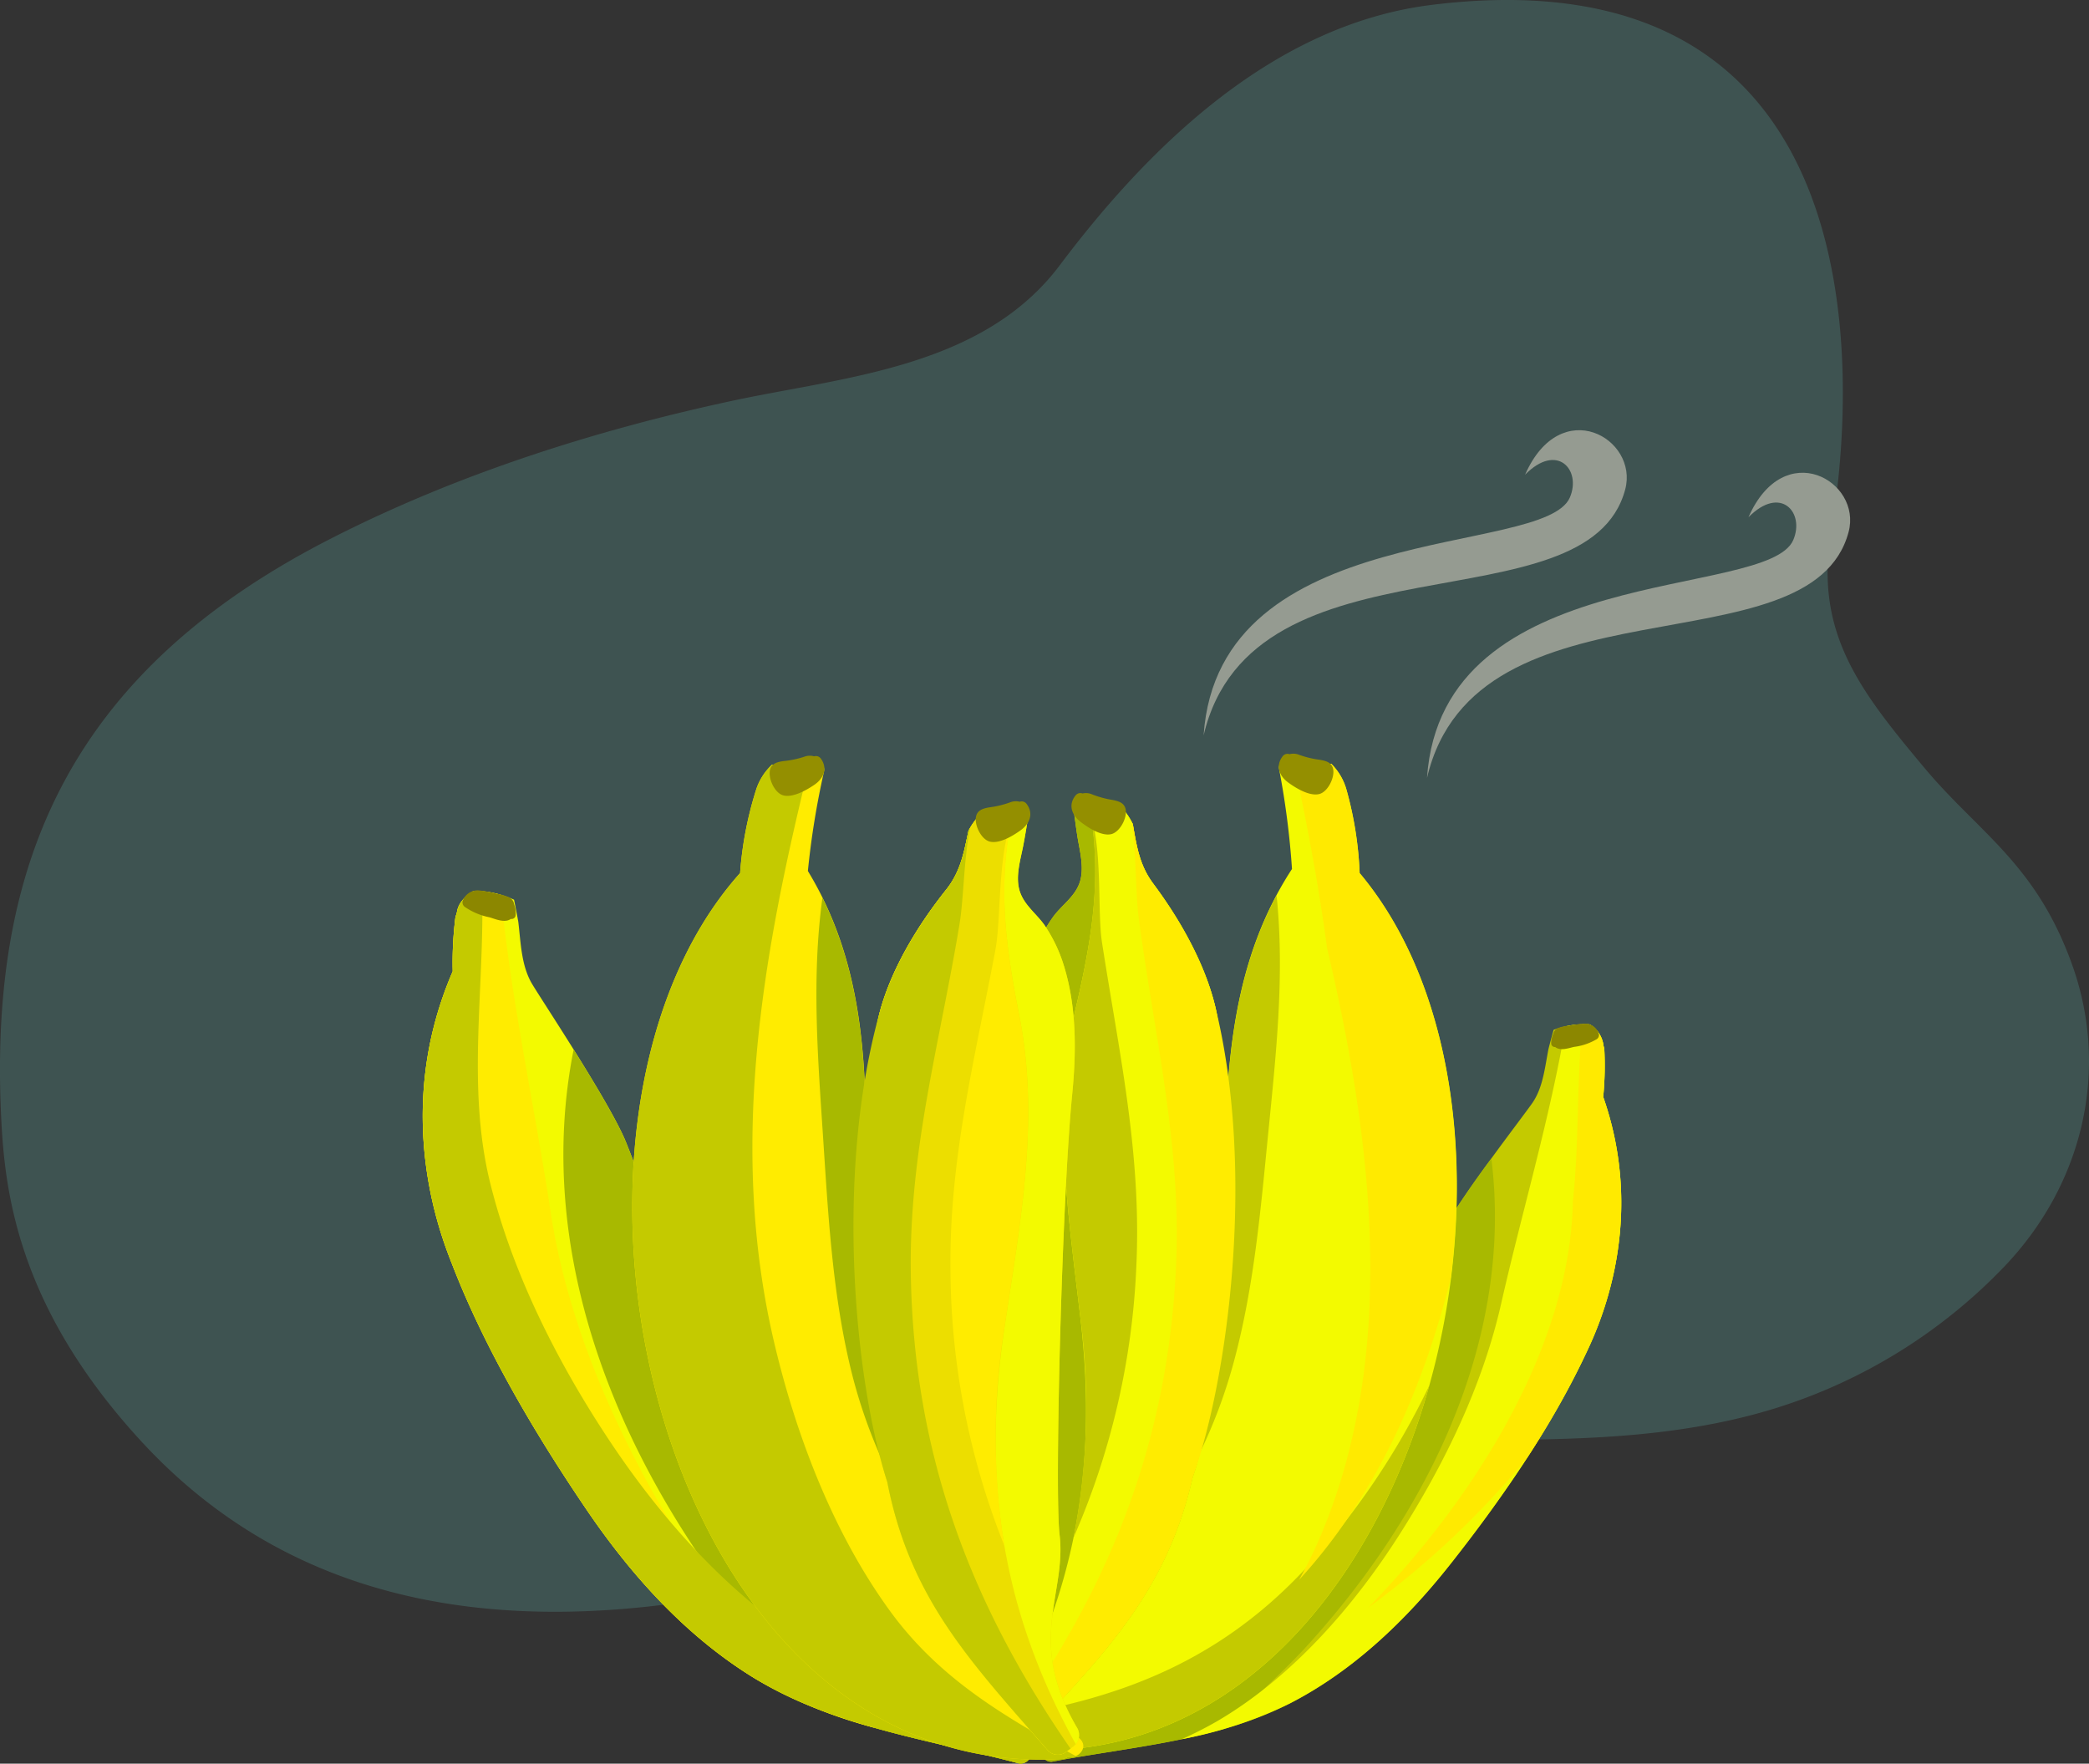 <svg xmlns="http://www.w3.org/2000/svg" width="376.074" height="317.501" viewBox="0 0 376.074 317.501">
  <rect x="0" y="0" width="376.074" height="317.501" fill="#333333" stroke="none"/>
  <g id="Grupo_2684" data-name="Grupo 2684" transform="translate(-236.442 -1567.234)">
    <path id="Trazado_9643" data-name="Trazado 9643" d="M609.462,1740.854c-6.507-18.141-16.753-23.661-26.5-35.3-11.9-14.211-19.932-24.542-16.842-42.821,5.051-29.871,7.213-104.366-71.864-94.629-28.344,3.49-50.742,25.21-67.035,46.892-13.865,18.448-38.805,20.075-58.881,24.376-24.664,5.285-49.79,13.268-72.61,24.964-47,24.089-61.036,58.717-59.12,103.025.579,13.385,2.474,34.47,25.087,59.144,30.52,33.3,74.87,37.76,128.25,22.467,12.219-3.5,23.768-8.991,35.787-13.125a168.855,168.855,0,0,1,38.623-8.387c30.659-2.964,62.438,2.4,91.848-6.757a96.915,96.915,0,0,0,41.08-25.476C611.333,1780.516,616.33,1760,609.462,1740.854Z" transform="translate(0 0)" fill="#69cfc5" opacity="0.21"/>
    <g id="Grupo_2681" data-name="Grupo 2681" transform="translate(312.542 1702.914)">
      <g id="Grupo_2679" data-name="Grupo 2679" transform="translate(109.607 48.616)">
        <path id="Trazado_9644" data-name="Trazado 9644" d="M377.1,1833.858c.464-.122.93-.258,1.395-.388a1.707,1.707,0,0,1,.853-.236,109.869,109.869,0,0,0,11.334-3.974c2.391-6.509,6.3-12.029,11.987-15.579,8.98-5.6,16.639-11.106,22.383-19.848,7.226-11,22.62-45.894,24.85-50.089,3.474-6.536,15.086-21.489,16.526-23.616,1.873-2.765,2.2-6.287,2.85-9.629q.442-1.74.934-3.469a15.906,15.906,0,0,1,4.714-.99c.472-.019,1.1-.025,1.775.011a5.125,5.125,0,0,1,2.437,3.5,3.479,3.479,0,0,0,.186.808,58.3,58.3,0,0,1-.19,8.738c8.24,23.572-1.566,42.94-3.373,46.754-6.207,13.1-15.28,26.154-24.237,37.479-7.9,9.987-17.383,19.086-28.772,24.942-13.159,6.766-28.57,7.777-42.873,10.509a1.661,1.661,0,0,1-1.786-1.492l-.1-.814c-.1.009-.19.028-.286.036C376.222,1836.656,375.569,1834.263,377.1,1833.858Z" transform="translate(-376.225 -1705.932)" fill="#c4ca00"/>
        <path id="Trazado_9645" data-name="Trazado 9645" d="M377.1,1827.881c.464-.122.93-.258,1.395-.388a1.707,1.707,0,0,1,.853-.236,109.869,109.869,0,0,0,11.334-3.974c2.391-6.509,6.3-12.029,11.987-15.58,8.98-5.6,16.639-11.105,22.383-19.847,7.226-11,22.618-45.894,24.849-50.09A142.344,142.344,0,0,1,459,1724.218c4.007,32.217-11.091,63.545-33.342,87.9-4.193,4.589-9.781,9.482-14.85,14.792-10.065,2.876-20.77,3.959-30.922,5.9a1.661,1.661,0,0,1-1.786-1.492l-.1-.814c-.1.009-.19.028-.286.036C376.222,1830.679,375.569,1828.286,377.1,1827.881Z" transform="translate(-376.225 -1699.955)" fill="#a8b900"/>
        <path id="Trazado_9646" data-name="Trazado 9646" d="M402.9,1831.516c13.4-7.821,24.546-20.57,32.815-33.534,8.141-12.766,15.006-26.844,18.37-41.689,3.744-16.523,8.742-33.2,11.586-49.883a13.6,13.6,0,0,1,2.576-.369c.472-.019,1.1-.025,1.775.011a5.125,5.125,0,0,1,2.437,3.5,3.479,3.479,0,0,0,.186.808,58.3,58.3,0,0,1-.19,8.738c8.24,23.572-1.566,42.94-3.373,46.754-6.207,13.1-15.28,26.154-24.237,37.479-7.9,9.987-17.383,19.086-28.772,24.942a76.242,76.242,0,0,1-19.492,6.453A69.1,69.1,0,0,0,402.9,1831.516Z" transform="translate(-369.539 -1705.932)" fill="#f3fa00"/>
        <path id="Trazado_9647" data-name="Trazado 9647" d="M464.155,1719.1a58.3,58.3,0,0,0,.19-8.738,3.4,3.4,0,0,1-.186-.808,5.125,5.125,0,0,0-2.437-3.5c-.486-.025-.923-.025-1.319-.019-1.04,10.549-.563,21.323-1.707,31.856-.5,25.99-17.4,53.156-36.874,73.186a157.22,157.22,0,0,0,28.626-26.995,157.832,157.832,0,0,0,10.333-18.226C462.589,1762.039,472.395,1742.672,464.155,1719.1Z" transform="translate(-361.245 -1705.931)" fill="#ffea00"/>
        <path id="Trazado_9648" data-name="Trazado 9648" d="M446.643,1709.546a3.852,3.852,0,0,1,.373-1.779,1.412,1.412,0,0,1,.3-.628c.013-.02.016-.04.029-.06.036-.054.1-.052.142-.086a1.26,1.26,0,0,1,.283-.242,8.266,8.266,0,0,1,2.143-.457,16.087,16.087,0,0,1,2.945-.337,2.511,2.511,0,0,1,2.382,1.925.9.9,0,0,1-.381.836,10.524,10.524,0,0,1-4.087,1.4c-1.038.23-2.479.776-3.418.023A.65.65,0,0,1,446.643,1709.546Z" transform="translate(-353.092 -1705.955)" fill="#8c8700"/>
      </g>
      <g id="Grupo_2680" data-name="Grupo 2680" transform="translate(0 24.6)">
        <path id="Trazado_9649" data-name="Trazado 9649" d="M404.6,1839.7c-.513-.174-1.027-.364-1.54-.547a1.919,1.919,0,0,0-.939-.332,123.461,123.461,0,0,1-12.436-5.369c-2.159-7.517-6.1-14.04-12.22-18.488-9.652-7.016-17.825-13.817-23.576-24.114-7.234-12.949-21.7-53.46-23.87-58.36-3.376-7.632-15.224-25.385-16.672-27.894-1.881-3.26-1.962-7.252-2.418-11.067q-.357-1.993-.768-3.979a17.815,17.815,0,0,0-5.225-1.487c-.53-.059-1.237-.116-2-.128-1.455.927-2.734,2.029-3.032,3.75a3.905,3.905,0,0,1-.275.9,65.659,65.659,0,0,0-.5,9.855c-11.213,25.893-1.762,48.474-.04,52.912,5.915,15.244,15.06,30.653,24.215,44.113,8.074,11.868,18.008,22.861,30.353,30.354,14.261,8.657,31.531,11.008,47.413,15.213a1.884,1.884,0,0,0,2.134-1.539l.178-.91c.108.017.213.045.319.064C405.358,1842.924,406.291,1840.281,404.6,1839.7Z" transform="translate(-293.723 -1687.858)" fill="#f3fa00"/>
        <path id="Trazado_9650" data-name="Trazado 9650" d="M398.334,1832.636c-.513-.174-1.027-.364-1.54-.547a1.919,1.919,0,0,0-.939-.332,123.461,123.461,0,0,1-12.436-5.369c-2.159-7.517-6.1-14.04-12.22-18.488-9.652-7.015-17.825-13.817-23.576-24.114-7.234-12.949-21.7-53.46-23.87-58.36-1.7-3.839-5.54-10.239-9.124-15.971-7.156,35.961,7.274,72.426,30.33,101.6,4.344,5.5,10.235,11.447,15.508,17.826,11.1,4.033,23.063,6.1,34.335,9.079a1.884,1.884,0,0,0,2.134-1.539l.178-.91c.108.017.213.045.319.064C399.1,1835.856,400.028,1833.212,398.334,1832.636Z" transform="translate(-287.46 -1680.79)" fill="#a8b900"/>
        <path id="Trazado_9651" data-name="Trazado 9651" d="M368.218,1834.507c-14.445-9.863-25.952-25.1-34.2-40.347-8.12-15.015-14.694-31.409-17.264-48.392-2.859-18.9-7.12-38.069-8.953-57.082a15.382,15.382,0,0,0-2.87-.618c-.53-.059-1.237-.116-2-.128-1.455.927-2.734,2.029-3.032,3.75a3.905,3.905,0,0,1-.275.9,65.659,65.659,0,0,0-.5,9.855c-11.213,25.893-1.762,48.474-.04,52.912,5.915,15.244,15.06,30.653,24.215,44.113,8.074,11.868,18.008,22.861,30.353,30.354a85.833,85.833,0,0,0,21.419,8.8A77.316,77.316,0,0,1,368.218,1834.507Z" transform="translate(-293.723 -1687.858)" fill="#ffec00"/>
        <path id="Trazado_9652" data-name="Trazado 9652" d="M404.6,1839.7c-.513-.174-1.027-.364-1.54-.547a1.919,1.919,0,0,0-.939-.332c-3.529-1.29-7.051-2.824-10.543-4.489-27.355-3.82-49.095-24.618-64.223-47.389-9.31-14.013-17.4-29.956-21.472-46.35-4.281-17.231-1.012-35.048-1.46-52.574-.445-.039-.938-.073-1.487-.083-1.455.927-2.734,2.029-3.032,3.75a3.905,3.905,0,0,1-.275.9,65.659,65.659,0,0,0-.5,9.855c-11.213,25.893-1.762,48.474-.04,52.912,5.915,15.244,15.06,30.653,24.215,44.113,8.074,11.868,18.008,22.861,30.353,30.354,14.261,8.657,31.531,11.008,47.413,15.213a1.884,1.884,0,0,0,2.134-1.539l.178-.91c.108.017.213.045.319.064C405.358,1842.924,406.291,1840.281,404.6,1839.7Z" transform="translate(-293.723 -1687.858)" fill="#c4ca00"/>
        <path id="Trazado_9653" data-name="Trazado 9653" d="M308.68,1692.415a4.325,4.325,0,0,0-.275-2.033,1.586,1.586,0,0,0-.288-.732c-.013-.023-.015-.045-.029-.07-.036-.064-.1-.065-.151-.108a1.529,1.529,0,0,0-.3-.295,9.376,9.376,0,0,0-2.377-.683,18.245,18.245,0,0,0-3.288-.613,2.845,2.845,0,0,0-2.84,1.979,1.014,1.014,0,0,0,.361.971,11.853,11.853,0,0,0,4.485,1.9c1.151.34,2.727,1.069,3.849.295A.736.736,0,0,0,308.68,1692.415Z" transform="translate(-291.955 -1687.878)" fill="#8c8700"/>
      </g>
      <path id="Trazado_9654" data-name="Trazado 9654" d="M417.661,1695.166a1.414,1.414,0,0,1,.682,2.742A1.414,1.414,0,0,1,417.661,1695.166Z" transform="translate(-253.343 -1660.9)" fill="#f3fa00"/>
      <path id="Trazado_9655" data-name="Trazado 9655" d="M371.054,1844.311c25.525-21.747,39.674-47.914,41.32-81.811,1.237-25.508-1.626-50.9,12.67-72.832a148.757,148.757,0,0,0-2.317-17.97,1.5,1.5,0,0,1,.11-.934,4.856,4.856,0,0,0,2,.165c-.448.053.865.322,1.055.365a9.42,9.42,0,0,0,2.349.306,10.825,10.825,0,0,0,3.858-.881,10.606,10.606,0,0,1,2.777,4.773,65.371,65.371,0,0,1,2.348,14.95c.025.027.057.036.082.065,39.321,47.11,9.453,163.9-63.156,157.608a2.5,2.5,0,0,1-1.1-.388C371.185,1848.048,369.252,1845.844,371.054,1844.311Z" transform="translate(-268.553 -1668.915)" fill="#f3fa00"/>
      <path id="Trazado_9656" data-name="Trazado 9656" d="M426.794,1788.667c-15.667,16.449-33.527,22.825-53.507,25.985-.745.659-1.468,1.329-2.233,1.981-1.8,1.535.132,3.739,2,3.418a2.517,2.517,0,0,0,1.1.388c38.64,3.349,65.175-28.161,75.62-65.478A133.531,133.531,0,0,1,426.794,1788.667Z" transform="translate(-268.553 -1641.239)" fill="#c4ca00"/>
      <path id="Trazado_9657" data-name="Trazado 9657" d="M413.293,1731.722c-1.338,13.529-2.511,27.029-6,40.219a93.611,93.611,0,0,1-14.311,30.546c7.072-13.6,11.122-28.73,11.954-45.848,1.149-23.688-1.209-47.273,9.895-68.081C416.321,1703,414.72,1717.29,413.293,1731.722Z" transform="translate(-261.114 -1663.055)" fill="#c4ca00"/>
      <path id="Trazado_9658" data-name="Trazado 9658" d="M415.994,1810.995c-1.015,2.3-2.13,4.513-3.323,6.644,13.726-14.938,22.292-34.178,27.313-54.385,3.45-27.265-1.487-54.967-16.326-72.747-.025-.029-.057-.039-.082-.065a65.358,65.358,0,0,0-2.348-14.95,10.606,10.606,0,0,0-2.777-4.773,10.856,10.856,0,0,1-3.858.881,9.42,9.42,0,0,1-2.349-.306c-.052-.012-.191-.041-.353-.078,2.308,10.894,4.37,21.785,5.815,32.686C425.954,1738.874,430.683,1777.6,415.994,1810.995Z" transform="translate(-254.901 -1668.915)" fill="#ffea00"/>
      <path id="Trazado_9659" data-name="Trazado 9659" d="M371.3,1841.093c9.848-15.515,2.7-24.06,4.354-34.772,1.154-7.466,1.564-60.311.311-79.348-.557-8.465-.158-16.6,2.569-23.91a27.076,27.076,0,0,1,3.365-6.259c1.515-2.041,3.8-3.522,4.688-6,.937-2.6.068-5.666-.348-8.268-.3-1.876-.529-3.756-.792-5.628a3.414,3.414,0,0,1,1.918-1.9,18.086,18.086,0,0,1,6.382,1.718,12.164,12.164,0,0,1,2.437,3.438c.644,3.612,1.108,7.188,3.522,10.514,1.287,1.772,8.651,11.331,11.293,22.237,3.414,14.1,2.237,67.559-4.036,84.84-4.8,20.914-16,31.867-30.5,47.471a2.458,2.458,0,0,1-2.98.353l-1.318-1.021A2.591,2.591,0,0,1,371.3,1841.093Z" transform="translate(-268.356 -1667.503)" fill="#ecde00"/>
      <path id="Trazado_9660" data-name="Trazado 9660" d="M371.3,1841.093c9.848-15.515,2.7-24.06,4.354-34.772,1.154-7.466,1.564-60.311.311-79.348-.557-8.465-.158-16.6,2.569-23.91a27.076,27.076,0,0,1,3.365-6.259c1.515-2.041,3.8-3.522,4.688-6,.937-2.6.068-5.666-.348-8.268-.3-1.876-.529-3.756-.792-5.628a3.414,3.414,0,0,1,1.918-1.9,18.086,18.086,0,0,1,6.382,1.718,12.164,12.164,0,0,1,2.437,3.438c.644,3.612,1.108,7.188,3.522,10.514,1.287,1.772,8.651,11.331,11.293,22.237,3.414,14.1,2.237,67.559-4.036,84.84-4.8,20.914-16,31.867-30.5,47.471a2.458,2.458,0,0,1-2.98.353l-1.318-1.021A2.591,2.591,0,0,1,371.3,1841.093Z" transform="translate(-268.356 -1667.503)" fill="#a8b900"/>
      <path id="Trazado_9661" data-name="Trazado 9661" d="M386.646,1769.393c-2.192-18.982-5.211-37.492-.8-56.417,3.327-14.278,4.645-24.523,2.127-37.882a19.9,19.9,0,0,1,2.921.575,18.876,18.876,0,0,1,2.713,1.042,12.12,12.12,0,0,1,2.437,3.437c.644,3.612,1.108,7.188,3.522,10.514,1.287,1.772,8.651,11.331,11.293,22.237,3.414,14.1,2.237,67.559-4.036,84.84-4.8,20.912-16,31.866-30.5,47.47a2.455,2.455,0,0,1-2.98.355l-1.318-1.021a3.581,3.581,0,0,1-.638-.654C385.276,1820.563,389.859,1797.2,386.646,1769.393Z" transform="translate(-268.209 -1667.478)" fill="#f3fa00"/>
      <path id="Trazado_9662" data-name="Trazado 9662" d="M403.591,1758.874c1.042-22.085-3.858-41.44-6.706-62.99-.618-4.675-.373-11.325-1.313-17.3.077.144.174.272.246.418.644,3.612,1.108,7.188,3.522,10.514,1.287,1.772,8.584,11.348,11.293,22.237,7.415,29.822,2.237,67.559-4.036,84.84-4.8,20.912-16,31.866-30.5,47.47a2.455,2.455,0,0,1-2.98.355l-1.052-.816C390.474,1818.709,402.031,1791.972,403.591,1758.874Z" transform="translate(-267.986 -1666.332)" fill="#ffec00"/>
      <path id="Trazado_9663" data-name="Trazado 9663" d="M387.483,1700.594c3.08,19.882,7.148,38.027,6.174,58.379a135.926,135.926,0,0,1-11.314,48.774,122.63,122.63,0,0,0,1.286-39.238c-2.192-18.982-5.211-37.492-.8-56.417,3.021-12.968,4.352-22.634,2.69-34.3C387.576,1684.716,386.63,1695.095,387.483,1700.594Z" transform="translate(-265.192 -1666.593)" fill="#c4ca00"/>
      <path id="Trazado_9664" data-name="Trazado 9664" d="M382.358,1675.137a1.1,1.1,0,0,1,1.265-.369,2.8,2.8,0,0,1,1.747.17,17.287,17.287,0,0,0,3.693,1c.979.207,2.035.469,2.308,1.607.368,1.537-1.014,4.21-2.616,4.552-1.77.377-4.174-1.2-5.5-2.233C381.671,1678.641,381.018,1676.806,382.358,1675.137Z" transform="translate(-264.841 -1667.607)" fill="#948f00"/>
      <path id="Trazado_9665" data-name="Trazado 9665" d="M410.4,1669.854a1.1,1.1,0,0,1,1.254-.407,2.8,2.8,0,0,1,1.751.12,17.272,17.272,0,0,0,3.721.894c.984.179,2.049.411,2.354,1.54.412,1.525-.891,4.238-2.483,4.627-1.759.427-4.208-1.082-5.565-2.071C409.815,1673.377,409.109,1671.561,410.4,1669.854Z" transform="translate(-255.61 -1669.361)" fill="#948f00"/>
      <path id="Trazado_9666" data-name="Trazado 9666" d="M340.126,1695.267a1.415,1.415,0,0,0-.771,2.721A1.415,1.415,0,0,0,340.126,1695.267Z" transform="translate(-279.055 -1660.87)" fill="#f3fa00"/>
      <path id="Trazado_9667" data-name="Trazado 9667" d="M402.643,1846.153c-24.8-22.488-38.089-49.06-38.627-82.99-.4-25.532,3.288-50.831-10.284-73.17a148.875,148.875,0,0,1,2.9-17.893,1.482,1.482,0,0,0-.08-.935,4.867,4.867,0,0,1-2.009.1c.445.068-.874.3-1.067.336a9.529,9.529,0,0,1-2.357.235,10.787,10.787,0,0,1-3.828-1,10.646,10.646,0,0,0-2.932,4.69,65.447,65.447,0,0,0-2.834,14.873c-.027.027-.058.035-.085.064-40.841,45.927-14.8,163.545,57.977,159.394a2.519,2.519,0,0,0,1.115-.355C402.39,1849.886,404.394,1847.74,402.643,1846.153Z" transform="translate(-284.393 -1668.874)" fill="#ffec00"/>
      <path id="Trazado_9668" data-name="Trazado 9668" d="M348.278,1732.083c.894,13.562,1.626,27.089,4.684,40.375a93.274,93.274,0,0,0,13.307,30.954c-6.624-13.8-10.178-29.044-10.45-46.178-.375-23.71,2.751-47.215-7.666-68.34C346.189,1703.281,347.323,1717.615,348.278,1732.083Z" transform="translate(-276.196 -1662.944)" fill="#a8b900"/>
      <path id="Trazado_9669" data-name="Trazado 9669" d="M368.479,1823.156c-10.092-13.885-16.76-31.234-20.716-47.863-8.358-35.116-2.371-69.456,6.071-103.757-.163.032-.3.057-.356.069a9.529,9.529,0,0,1-2.357.235,10.787,10.787,0,0,1-3.828-1,10.646,10.646,0,0,0-2.932,4.69,65.447,65.447,0,0,0-2.834,14.873c-.027.027-.058.035-.085.064-40.841,45.927-14.8,163.545,57.977,159.394a2.519,2.519,0,0,0,1.115-.355,2.354,2.354,0,0,0,1.422-.179C389.565,1842.377,377.61,1835.72,368.479,1823.156Z" transform="translate(-284.393 -1668.874)" fill="#c4ca00"/>
      <path id="Trazado_9670" data-name="Trazado 9670" d="M391.951,1842.6c-9.337-15.8-1.91-24.127-3.216-34.883-.91-7.5.408-60.329,2.281-79.319.833-8.446.7-16.591-1.787-23.975a27.038,27.038,0,0,0-3.159-6.356c-1.447-2.084-3.68-3.631-4.489-6.131-.852-2.629.117-5.665.616-8.251.361-1.867.652-3.739.977-5.6a3.4,3.4,0,0,0-1.856-1.953,18.164,18.164,0,0,0-6.435,1.529,12.216,12.216,0,0,0-2.548,3.365c-.761,3.592-1.342,7.152-3.863,10.405-1.344,1.732-9.017,11.071-12.013,21.893-3.874,13.995-4.444,67.46,1.262,84.917,4.116,21.045,14.949,32.325,28.937,48.348a2.456,2.456,0,0,0,2.967.442l1.351-.983A2.6,2.6,0,0,0,391.951,1842.6Z" transform="translate(-274.087 -1667.138)" fill="#ecde00"/>
      <path id="Trazado_9671" data-name="Trazado 9671" d="M391.951,1842.6c-9.337-15.8-1.91-24.127-3.216-34.883-.91-7.5.408-60.329,2.281-79.319.833-8.446.7-16.591-1.787-23.975a27.038,27.038,0,0,0-3.159-6.356c-1.447-2.084-3.68-3.631-4.489-6.131-.852-2.629.117-5.665.616-8.251.361-1.867.652-3.739.977-5.6a3.4,3.4,0,0,0-1.856-1.953,18.164,18.164,0,0,0-6.435,1.529,12.216,12.216,0,0,0-2.548,3.365c-.761,3.592-1.342,7.152-3.863,10.405-1.344,1.732-9.017,11.071-12.013,21.893-3.874,13.995-4.444,67.46,1.262,84.917,4.116,21.045,14.949,32.325,28.937,48.348a2.456,2.456,0,0,0,2.967.442l1.351-.983A2.6,2.6,0,0,0,391.951,1842.6Z" transform="translate(-274.087 -1667.138)" fill="#f3fa00"/>
      <path id="Trazado_9672" data-name="Trazado 9672" d="M378.809,1770.484c2.813-18.909,6.434-37.321,2.645-56.367-2.858-14.369-3.841-24.65-.887-37.926a20.016,20.016,0,0,0-2.94.488,18.939,18.939,0,0,0-2.745.961,12.216,12.216,0,0,0-2.548,3.365c-.761,3.591-1.342,7.153-3.863,10.4-1.344,1.734-9.017,11.072-12.013,21.894-3.874,13.995-4.444,67.46,1.262,84.917,4.116,21.045,14.949,32.325,28.937,48.348a2.454,2.454,0,0,0,2.967.441l1.351-.982a3.58,3.58,0,0,0,.658-.634C378.507,1821.668,374.689,1798.185,378.809,1770.484Z" transform="translate(-274.087 -1667.118)" fill="#ecde00"/>
      <path id="Trazado_9673" data-name="Trazado 9673" d="M362.415,1759.521c-.319-22.107,5.211-41.307,8.762-62.763.771-4.654.743-11.308,1.876-17.253-.08.142-.182.267-.259.412-.761,3.591-1.342,7.153-3.863,10.4-1.344,1.734-8.95,11.091-12.013,21.894-8.386,29.589-4.444,67.46,1.262,84.917,4.116,21.045,14.949,32.325,28.937,48.348a2.454,2.454,0,0,0,2.967.441q.54-.391,1.079-.784C373.571,1819.712,362.893,1792.649,362.415,1759.521Z" transform="translate(-274.547 -1666.029)" fill="#c4ca00"/>
      <path id="Trazado_9674" data-name="Trazado 9674" d="M373.32,1701.608c-3.728,19.781-8.387,37.8-8.077,58.167a135.681,135.681,0,0,0,9.714,49.085,122.652,122.652,0,0,1,0-39.257c2.813-18.909,6.434-37.321,2.645-56.367-2.6-13.052-3.61-22.751-1.568-34.365C373.747,1685.734,374.351,1696.137,373.32,1701.608Z" transform="translate(-270.231 -1666.237)" fill="#ffec00"/>
      <path id="Trazado_9675" data-name="Trazado 9675" d="M377.828,1676.3a1.1,1.1,0,0,0-1.253-.406,2.8,2.8,0,0,0-1.751.12,17.329,17.329,0,0,1-3.724.894c-.986.178-2.05.409-2.359,1.539-.417,1.525.875,4.238,2.467,4.627,1.756.429,4.21-1.08,5.572-2.07C378.4,1679.821,379.112,1678.005,377.828,1676.3Z" transform="translate(-269.103 -1667.245)" fill="#948f00"/>
      <path id="Trazado_9676" data-name="Trazado 9676" d="M349.979,1670.189a1.1,1.1,0,0,0-1.241-.442,2.8,2.8,0,0,0-1.754.066,17.312,17.312,0,0,1-3.748.787c-.991.149-2.062.349-2.4,1.468-.462,1.513.752,4.262,2.33,4.7,1.743.481,4.239-.957,5.629-1.905C350.448,1673.729,351.212,1671.935,349.979,1670.189Z" transform="translate(-278.278 -1669.271)" fill="#948f00"/>
    </g>
    <g id="Grupo_2682" data-name="Grupo 2682" transform="translate(453.124 1644.678)">
      <path id="Trazado_9677" data-name="Trazado 9677" d="M399.54,1680.473c8.754-37.327,69.136-18.816,75.9-44.288,2.432-9.16-11.614-17.239-18.027-2.649,5.779-5.858,10.183-.854,8.063,4.1C460.835,1648.473,402.185,1641.246,399.54,1680.473Z" transform="translate(-399.54 -1625.527)" fill="#959b91"/>
    </g>
    <g id="Grupo_2683" data-name="Grupo 2683" transform="translate(493.34 1652.338)">
      <path id="Trazado_9678" data-name="Trazado 9678" d="M429.811,1686.239c8.754-37.327,69.136-18.816,75.9-44.288,2.433-9.16-11.614-17.239-18.027-2.65,5.779-5.857,10.183-.853,8.063,4.1C491.106,1654.24,432.456,1647.012,429.811,1686.239Z" transform="translate(-429.811 -1631.292)" fill="#959b91"/>
    </g>
  </g>
</svg>
